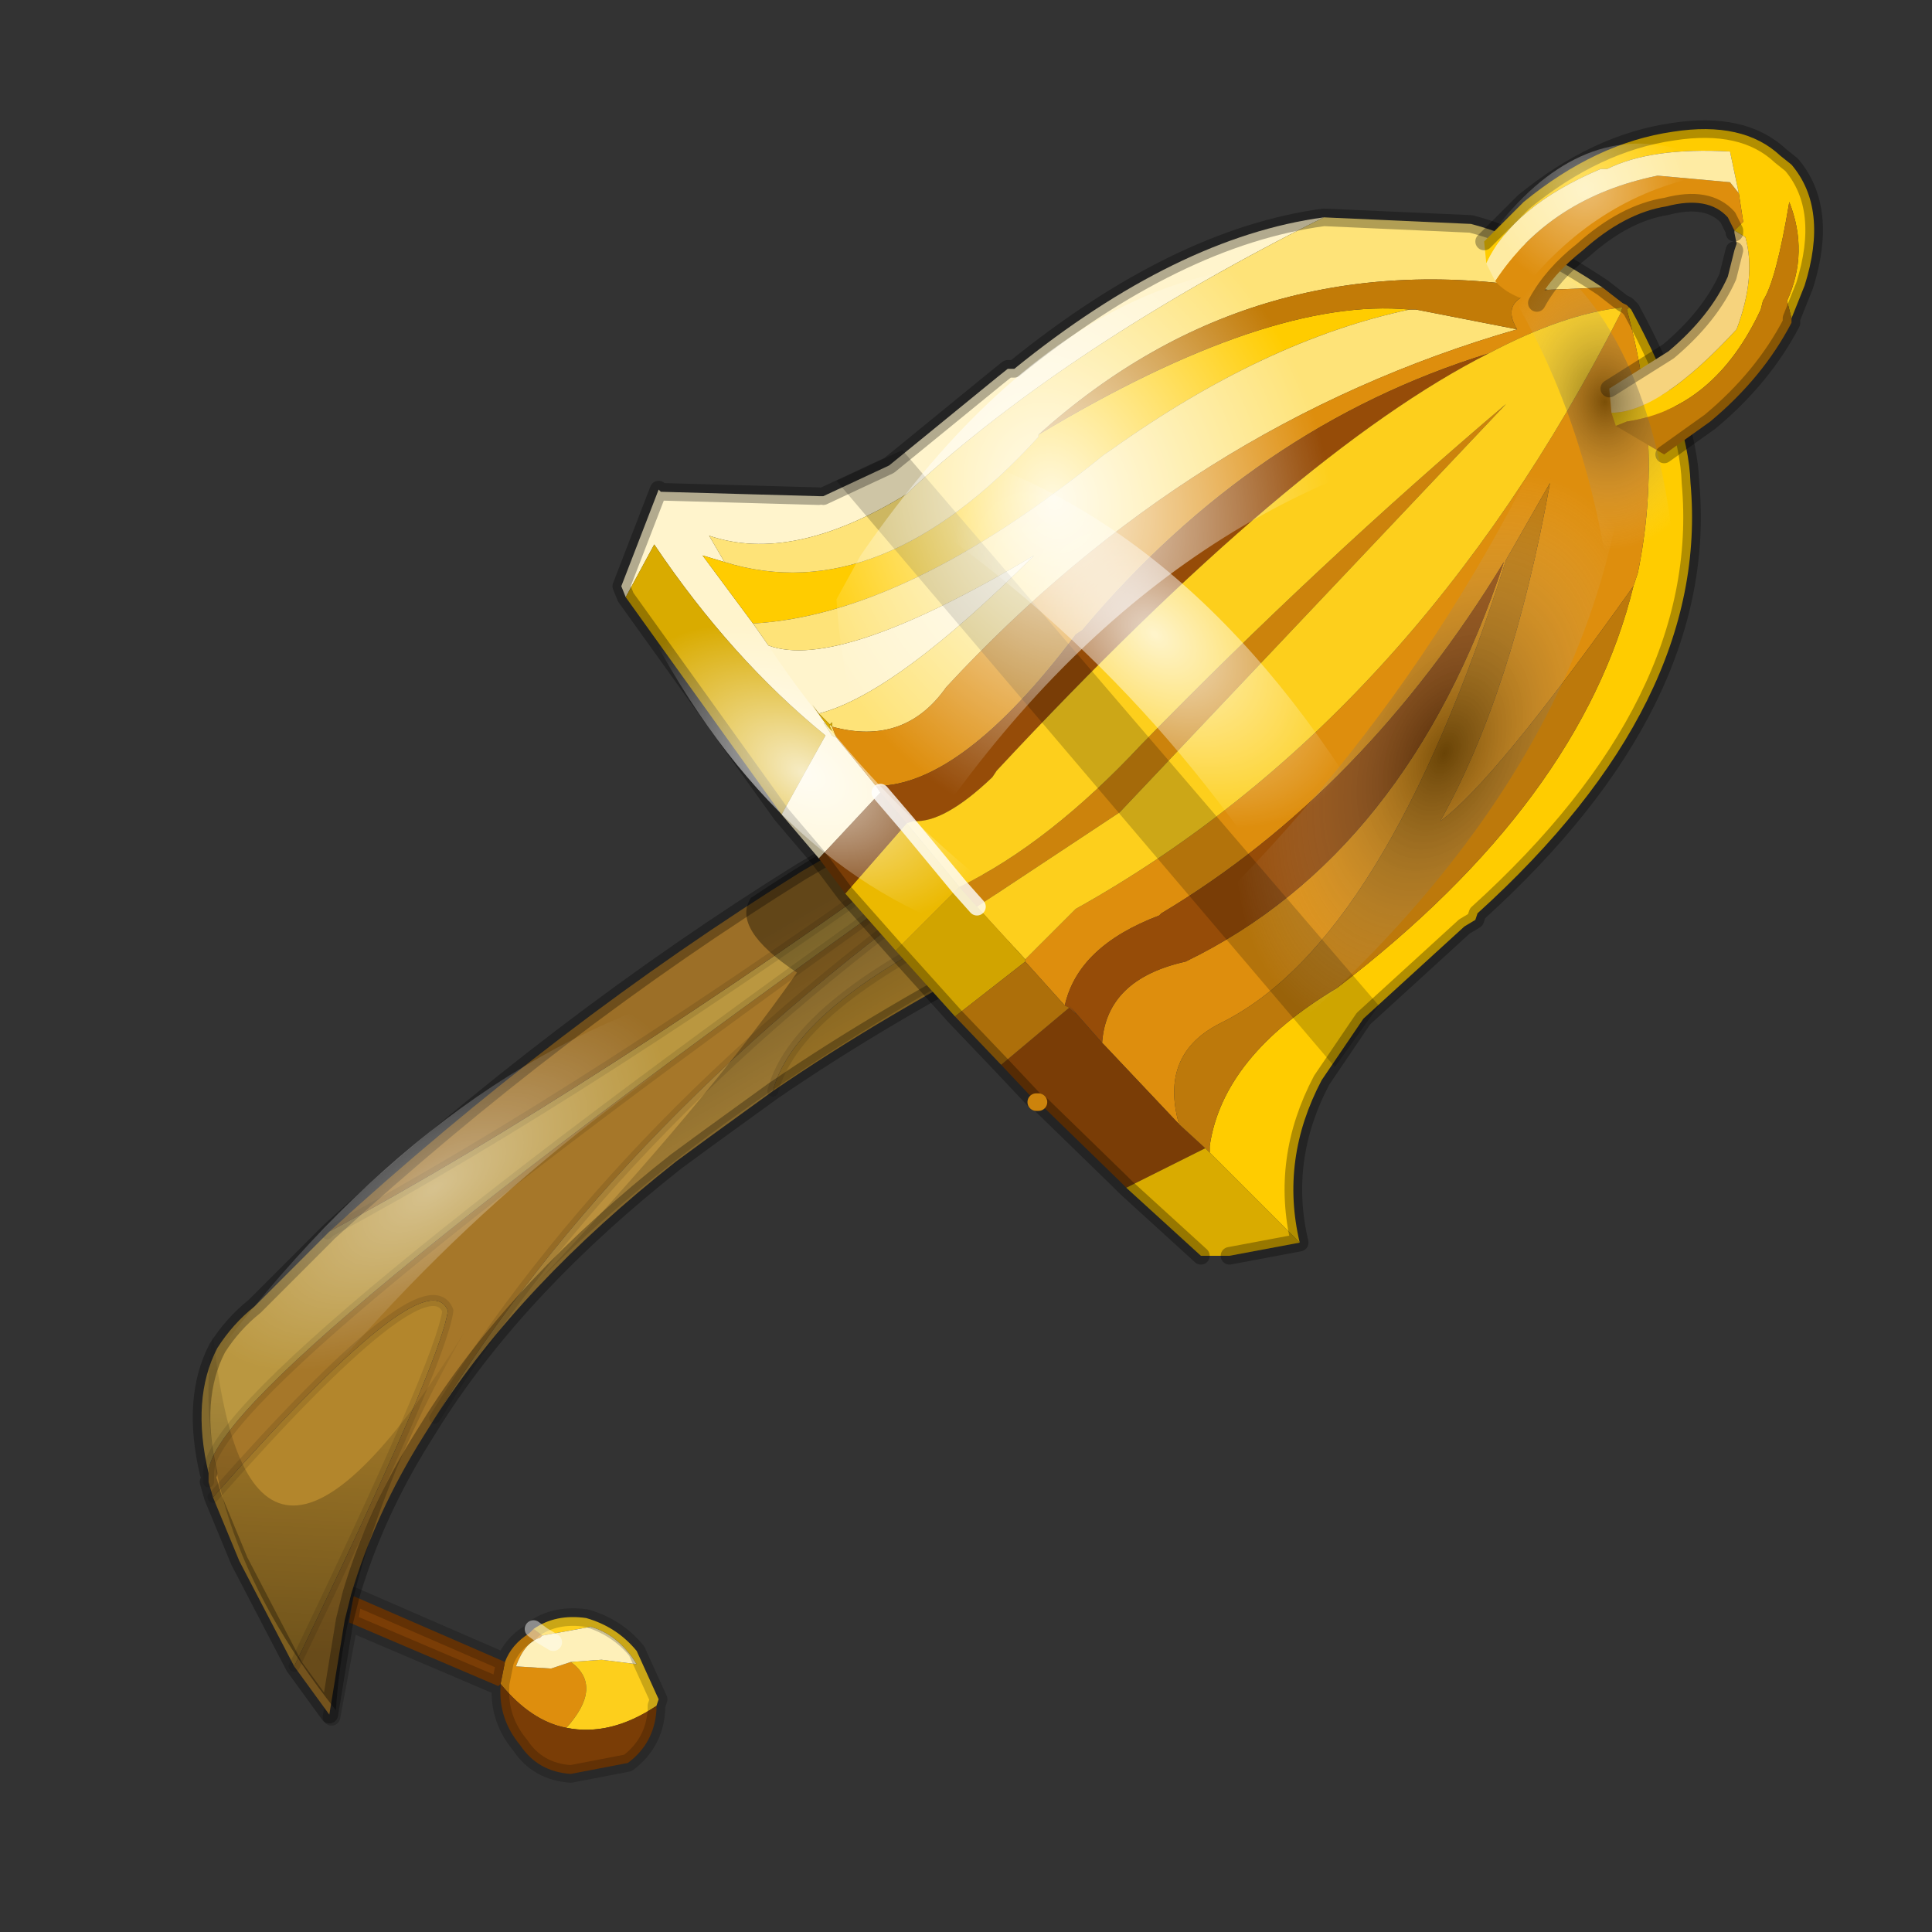 <?xml version="1.0" encoding="UTF-8" standalone="no"?>
<svg xmlns:xlink="http://www.w3.org/1999/xlink" height="440.0px" width="440.0px" xmlns="http://www.w3.org/2000/svg">
  <rect width="100%" height="100%" fill="#333333" stroke="none"/>
  <g transform="matrix(10.0, 0.0, 0.0, 10.0, 0.0, 0.0)">
    <use height="44.0" transform="matrix(1.0, 0.0, 0.0, 1.0, 0.0, 0.0)" width="44.0" xlink:href="#shape0"/>
  </g>
  <defs>
    <g id="shape0" transform="matrix(1.0, 0.0, 0.0, 1.0, 0.0, 0.0)">
      <path d="M44.0 44.0 L0.0 44.0 0.0 0.0 44.0 0.0 44.0 44.0" fill="#33cc33" fill-opacity="0.0" fill-rule="evenodd" stroke="none"/>
      <path d="M12.35 37.25 L12.3 37.3 Q11.95 37.4 11.75 37.95 L12.55 38.0 13.0 37.85 Q13.75 38.4 12.9 39.35 12.1 39.2 11.4 38.35 L11.5 37.85 Q11.65 37.45 12.05 37.2 L12.15 37.1 12.35 37.25" fill="#de8e0d" fill-rule="evenodd" stroke="none"/>
      <path d="M13.0 37.85 L13.7 37.8 14.5 37.9 14.4 37.75 Q14.0 37.2 13.45 37.05 L12.35 37.25 12.15 37.1 Q12.65 36.75 13.35 36.85 14.05 37.05 14.5 37.6 L15.0 38.7 14.95 38.85 Q13.9 39.55 12.9 39.35 13.75 38.4 13.0 37.85" fill="#fdcf1c" fill-rule="evenodd" stroke="none"/>
      <path d="M13.0 37.85 L12.55 38.0 11.75 37.95 Q11.95 37.4 12.3 37.3 L12.35 37.25 13.45 37.05 Q14.0 37.2 14.4 37.75 L14.5 37.9 13.7 37.8 13.0 37.85 M12.6 37.4 L12.35 37.25 12.6 37.4" fill="#fef0b9" fill-rule="evenodd" stroke="none"/>
      <path d="M14.95 38.85 L14.95 38.95 Q14.9 39.7 14.3 40.15 L13.0 40.4 Q12.25 40.35 11.85 39.75 11.35 39.15 11.4 38.4 L11.4 38.35 11.35 38.4 7.95 36.95 8.05 36.35 11.5 37.85 11.4 38.35 Q12.1 39.2 12.9 39.35 13.9 39.55 14.95 38.85" fill="#7a3d06" fill-rule="evenodd" stroke="none"/>
      <path d="M11.5 37.85 Q11.65 37.45 12.05 37.2 L12.15 37.1 Q12.65 36.75 13.35 36.85 14.05 37.05 14.5 37.6 L15.0 38.7 14.95 38.85 14.95 38.95 Q14.9 39.7 14.3 40.15 L13.0 40.4 Q12.25 40.35 11.85 39.75 11.35 39.15 11.4 38.4 L11.35 38.4 7.95 36.95 7.55 39.1 M11.4 38.4 L11.4 38.35 11.5 37.85 8.05 36.35 7.95 36.95" fill="none" stroke="#000000" stroke-linecap="round" stroke-linejoin="round" stroke-opacity="0.2" stroke-width="0.4"/>
      <path d="M12.35 37.25 L12.6 37.4 M12.35 37.25 L12.15 37.1" fill="none" stroke="#ffffff" stroke-linecap="round" stroke-linejoin="round" stroke-opacity="0.463" stroke-width="0.4"/>
      <path d="M6.7 37.95 L5.45 35.55 4.85 34.1 Q9.7 28.6 10.2 29.85 10.05 31.0 6.7 37.95" fill="#b3862c" fill-rule="evenodd" stroke="none"/>
      <path d="M21.95 19.35 L22.2 19.7 Q14.15 25.35 9.9 32.3 L9.65 32.7 Q8.55 34.45 8.0 36.3 L7.85 36.9 7.5 39.05 6.7 37.95 Q10.05 31.0 10.2 29.85 9.7 28.6 4.85 34.1 L4.75 33.75 4.75 33.55 Q4.7 31.55 21.95 19.35" fill="#a67729" fill-rule="evenodd" stroke="none"/>
      <path d="M21.65 18.95 L21.95 19.35 Q4.7 31.55 4.75 33.55 4.35 31.85 4.95 30.7 5.3 30.15 5.8 29.75 L7.45 28.1 7.5 28.05 Q13.45 24.85 21.65 18.95" fill="#ba9740" fill-rule="evenodd" stroke="none"/>
      <path d="M7.5 28.05 Q12.7 23.3 18.25 19.85 L19.45 19.15 21.1 18.25 21.65 18.95 Q13.45 24.85 7.5 28.05" fill="#9c6f27" fill-rule="evenodd" stroke="none"/>
      <path d="M22.9 20.65 L23.55 21.4 23.45 21.4 23.4 21.4 23.45 21.4 Q20.15 23.1 17.6 24.85 18.15 22.75 22.9 20.65" fill="#b5882d" fill-rule="evenodd" stroke="none"/>
      <path d="M22.2 19.7 L22.9 20.65 Q18.15 22.75 17.6 24.85 L16.15 25.9 15.4 26.45 Q11.85 29.25 9.9 32.3 14.15 25.35 22.2 19.7" fill="#ba903d" fill-rule="evenodd" stroke="none"/>
      <path d="M21.65 18.95 L21.95 19.35 22.2 19.7 22.9 20.65 23.55 21.4" fill="none" stroke="#000000" stroke-linecap="round" stroke-linejoin="round" stroke-opacity="0.2" stroke-width="0.4"/>
      <path d="M4.75 33.75 L4.75 33.55 M7.45 28.1 L7.5 28.05 Q13.45 24.85 21.65 18.95 M17.6 24.85 Q18.15 22.75 22.9 20.65 M22.2 19.7 Q14.15 25.35 9.9 32.3 M21.95 19.35 Q4.7 31.55 4.75 33.55 M6.7 37.95 Q10.05 31.0 10.2 29.85 9.7 28.6 4.85 34.1" fill="none" stroke="#000000" stroke-linecap="round" stroke-linejoin="round" stroke-opacity="0.102" stroke-width="0.25"/>
      <path d="M7.5 28.05 Q12.7 23.3 18.25 19.85 L19.45 19.15 21.1 18.25 21.65 18.95 M23.45 21.4 Q20.15 23.1 17.6 24.85 L16.15 25.9 15.4 26.45 Q11.85 29.25 9.9 32.3 L9.65 32.7 Q8.55 34.45 8.0 36.3 L7.85 36.9 7.5 39.05 6.7 37.95 5.45 35.55 4.85 34.1 4.75 33.75 M4.75 33.55 Q4.35 31.85 4.95 30.7 5.3 30.15 5.8 29.75 L7.45 28.1" fill="none" stroke="#000000" stroke-linecap="round" stroke-linejoin="round" stroke-opacity="0.302" stroke-width="0.4"/>
      <path d="M4.85 30.35 Q5.65 38.25 10.6 30.3 7.9 35.0 7.65 38.95 4.2 34.6 4.85 30.35" fill="url(#gradient0)" fill-rule="evenodd" stroke="none"/>
      <path d="M20.9 18.15 L20.9 18.1 23.45 21.3 Q15.95 25.35 12.15 29.3 16.1 25.1 18.15 22.15 16.65 21.15 17.1 20.45 18.9 19.25 20.9 18.15" fill="url(#gradient1)" fill-rule="evenodd" stroke="none"/>
      <path d="M3.95 32.2 L4.45 31.5 Q9.5 24.5 15.7 22.6 17.5 22.15 17.0 23.1 10.5 27.15 5.95 33.25 4.15 34.15 3.95 32.2" fill="url(#gradient2)" fill-rule="evenodd" stroke="none"/>
      <path d="M18.65 19.55 L17.8 18.55 18.8 16.75 Q16.65 15.0 14.9 12.4 L14.25 13.6 14.15 13.35 15.0 11.15 15.05 11.2 18.65 11.3 18.75 11.3 20.25 10.6 22.7 8.6 22.95 8.4 23.1 8.4 Q26.8 5.4 30.15 4.95 24.35 7.85 20.75 11.15 L20.65 11.25 Q18.05 12.85 16.15 12.2 L16.5 12.8 16.0 12.65 17.15 14.2 17.5 14.7 Q19.1 15.3 23.55 12.65 20.4 15.8 18.65 16.25 L18.5 16.05 18.85 16.55 18.75 16.45 18.85 16.6 18.95 16.75 19.05 16.8 19.95 17.9 20.05 18.05 18.65 19.55" fill="#fff4cc" fill-rule="evenodd" stroke="none"/>
      <path d="M37.1 7.0 L37.15 7.05 Q38.45 9.45 38.5 11.0 38.95 16.0 33.65 20.8 L33.6 20.95 33.35 21.1 31.05 23.2 30.1 24.6 Q29.15 26.4 29.6 28.3 L27.55 26.25 27.55 26.1 Q27.85 24.05 30.45 22.5 36.0 18.25 37.2 13.35 L37.3 13.05 Q37.9 10.15 37.05 7.05 L37.1 7.0 M23.65 9.9 Q28.9 6.75 32.1 7.05 28.8 7.75 25.3 10.25 L25.15 10.35 Q20.65 14.0 17.15 14.2 L16.0 12.65 16.5 12.8 Q20.05 13.9 23.65 9.95 L23.65 9.9" fill="#ffcc00" fill-rule="evenodd" stroke="none"/>
      <path d="M30.15 4.95 L33.5 5.1 Q34.85 5.45 36.5 6.55 L35.25 6.6 Q28.6 5.45 23.65 9.9 L23.65 9.95 Q20.05 13.9 16.5 12.8 L16.15 12.2 Q18.05 12.85 20.65 11.25 L20.75 11.15 Q24.35 7.85 30.15 4.95 M34.55 7.5 Q27.1 9.65 21.55 15.65 20.6 17.0 18.95 16.55 L19.05 16.8 18.95 16.75 18.85 16.6 18.75 16.45 18.85 16.55 18.9 16.6 18.95 16.65 18.9 16.55 18.9 16.5 18.85 16.45 18.8 16.4 18.65 16.25 Q20.4 15.8 23.55 12.65 19.1 15.3 17.5 14.7 L17.15 14.2 Q20.65 14.0 25.15 10.35 L25.3 10.25 Q28.8 7.75 32.1 7.05 L32.25 7.05 34.55 7.5 M18.95 16.55 L18.95 16.45 18.9 16.5 18.95 16.55" fill="#fee378" fill-rule="evenodd" stroke="none"/>
      <path d="M37.1 7.0 L37.05 7.05 Q37.9 10.15 37.3 13.05 L37.2 13.35 Q34.0 17.85 32.8 18.7 34.45 15.75 35.3 11.0 L34.3 12.75 Q31.55 21.45 27.8 23.3 26.4 24.0 26.85 25.6 L25.15 23.8 25.1 23.75 Q25.2 22.3 27.0 21.9 32.05 19.45 34.25 12.8 31.05 18.05 26.45 20.8 L26.4 20.85 Q24.55 21.55 24.25 22.9 L23.35 21.9 23.35 21.85 24.5 20.7 Q32.2 16.4 36.9 7.15 L36.95 7.0 Q35.6 7.15 33.9 8.05 28.55 9.7 24.65 14.35 L24.5 14.45 Q21.9 17.9 19.95 17.9 L19.05 16.8 18.95 16.55 Q20.6 17.0 21.55 15.65 27.1 9.65 34.55 7.5 34.1 6.75 35.25 6.6 L36.5 6.55 36.95 6.9 37.05 6.95 37.1 7.0" fill="#de8e0d" fill-rule="evenodd" stroke="none"/>
      <path d="M24.25 22.9 Q24.55 21.55 26.4 20.85 L26.45 20.8 Q31.05 18.05 34.25 12.8 32.05 19.45 27.0 21.9 25.2 22.3 25.1 23.75 L24.35 22.9 Q24.65 23.25 24.35 22.95 L24.25 22.9 M19.95 17.9 Q21.9 17.9 24.5 14.45 L24.65 14.35 Q28.55 9.7 33.9 8.05 29.45 10.3 22.7 17.55 L22.6 17.7 Q21.5 18.75 20.8 18.7 L20.65 18.75 20.05 18.05 19.95 17.9" fill="#964c08" fill-rule="evenodd" stroke="none"/>
      <path d="M20.4 21.65 L19.25 20.35 20.65 18.75 21.85 20.2 20.4 21.65" fill="#ebb900" fill-rule="evenodd" stroke="none"/>
      <path d="M25.65 27.05 L25.5 26.9 23.65 25.1 23.6 25.1 22.8 24.25 24.35 22.95 Q24.65 23.25 24.35 22.9 L25.1 23.75 25.15 23.8 26.85 25.6 27.45 26.15 25.65 27.05 M19.25 20.35 L18.65 19.55 20.05 18.05 20.65 18.75 19.25 20.35" fill="#7a3d06" fill-rule="evenodd" stroke="none"/>
      <path d="M21.85 20.2 Q23.9 19.2 26.0 16.95 30.0 12.85 34.3 9.2 L25.5 18.5 22.25 20.65 21.85 20.2" fill="#cc830c" fill-rule="evenodd" stroke="none"/>
      <path d="M33.9 8.05 Q35.6 7.15 36.95 7.0 L36.9 7.15 Q32.2 16.4 24.5 20.7 L23.35 21.85 22.25 20.65 25.5 18.5 34.3 9.2 Q30.0 12.85 26.0 16.95 23.9 19.2 21.85 20.2 L20.65 18.75 20.8 18.7 Q21.5 18.75 22.6 17.7 L22.7 17.55 Q29.45 10.3 33.9 8.05" fill="#fdcf1c" fill-rule="evenodd" stroke="none"/>
      <path d="M35.25 6.6 Q34.1 6.75 34.55 7.5 L32.25 7.05 32.1 7.05 Q28.9 6.75 23.65 9.9 28.6 5.45 35.25 6.6" fill="#c27b07" fill-rule="evenodd" stroke="none"/>
      <path d="M37.2 13.35 Q36.0 18.25 30.45 22.5 27.85 24.05 27.55 26.1 L27.55 26.25 27.45 26.15 26.85 25.6 Q26.4 24.0 27.8 23.3 31.55 21.45 34.3 12.75 L35.3 11.0 Q34.45 15.75 32.8 18.7 34.0 17.85 37.2 13.35" fill="#bd790b" fill-rule="evenodd" stroke="none"/>
      <path d="M27.55 26.25 L29.6 28.3 28.0 28.6 27.35 28.6 25.65 27.05 27.45 26.15 27.55 26.25 M17.8 18.55 L14.25 13.6 14.9 12.4 Q16.65 15.0 18.8 16.75 L17.8 18.55 M18.65 16.25 L18.8 16.4 18.85 16.45 18.9 16.5 18.9 16.55 18.95 16.65 18.9 16.6 18.85 16.55 18.5 16.05 18.65 16.25 M18.95 16.55 L18.9 16.5 18.95 16.45 18.95 16.55" fill="#d9ab00" fill-rule="evenodd" stroke="none"/>
      <path d="M21.75 23.15 L20.4 21.65 21.85 20.2 22.25 20.65 23.35 21.85 23.35 21.9 21.75 23.15" fill="#d1a400" fill-rule="evenodd" stroke="none"/>
      <path d="M22.8 24.25 L21.75 23.15 23.35 21.9 24.25 22.9 24.35 22.95 22.8 24.25" fill="#ad6f0a" fill-rule="evenodd" stroke="none"/>
      <path d="M29.6 28.3 Q29.15 26.4 30.1 24.6 L31.05 23.2 33.35 21.1 33.6 20.95 33.65 20.8 Q38.95 16.0 38.5 11.0 38.45 9.45 37.15 7.05 L37.1 7.0 M29.6 28.3 L28.0 28.6 M27.35 28.6 L25.65 27.05 25.5 26.9 23.65 25.1 M23.6 25.1 L22.8 24.25 21.75 23.15 20.4 21.65 19.25 20.35 18.65 19.55 17.8 18.55 14.25 13.6 14.15 13.35 15.0 11.15 15.05 11.2 18.65 11.3 M18.75 11.3 L20.25 10.6 22.7 8.6 22.95 8.4 23.1 8.4 Q26.8 5.4 30.15 4.95 L33.5 5.1 Q34.85 5.45 36.5 6.55 L36.95 6.9 37.05 6.95 37.1 7.0" fill="none" stroke="#000000" stroke-linecap="round" stroke-linejoin="round" stroke-opacity="0.302" stroke-width="0.4"/>
      <path d="M20.65 18.75 L21.85 20.2 M20.65 18.75 L20.05 18.05 M22.25 20.65 L21.85 20.2" fill="none" stroke="#ffffff" stroke-linecap="round" stroke-linejoin="round" stroke-opacity="0.8" stroke-width="0.4"/>
      <path d="M23.65 25.1 L23.6 25.1" fill="none" stroke="#cc830c" stroke-linecap="round" stroke-linejoin="round" stroke-width="0.4"/>
      <path d="M31.4 22.9 L30.4 24.3 19.05 10.95 20.55 10.25 31.4 22.9" fill="#000000" fill-opacity="0.192" fill-rule="evenodd" stroke="none"/>
      <path d="M19.6 12.65 Q25.9 3.5 33.75 7.0 36.15 8.25 35.45 9.6 27.2 10.55 21.6 18.3 19.35 18.15 19.05 13.65 L19.6 12.65" fill="url(#gradient3)" fill-rule="evenodd" stroke="none"/>
      <path d="M16.05 12.25 Q18.8 17.55 23.55 20.95 23.85 21.75 22.4 21.35 17.5 19.85 14.5 13.8 L14.2 13.15 Q14.75 11.5 16.05 12.25" fill="url(#gradient4)" fill-rule="evenodd" stroke="none"/>
      <path d="M37.1 9.7 Q36.55 17.55 28.6 24.15 28.1 24.45 27.75 24.75 25.0 24.6 25.75 22.4 32.6 16.4 36.05 8.1 37.15 7.35 37.1 9.7" fill="url(#gradient5)" fill-rule="evenodd" stroke="none"/>
      <path d="M29.6 20.95 Q25.65 14.55 19.35 10.75 18.9 9.7 20.8 10.05 27.1 11.55 31.4 18.9 L31.75 19.65 Q31.25 21.8 29.6 20.95" fill="url(#gradient6)" fill-rule="evenodd" stroke="none"/>
      <path d="M40.8 7.25 L40.7 6.85 Q41.2 5.75 40.75 4.6 40.45 6.4 40.15 6.85 L40.1 7.05 Q39.05 9.3 37.05 9.6 L36.8 9.7 36.7 9.4 Q37.8 9.4 39.55 7.5 40.0 6.3 39.75 5.4 L39.5 5.25 39.7 5.05 39.6 4.4 39.4 3.45 Q37.6 3.35 36.6 3.85 L36.45 3.85 Q34.45 4.7 33.85 6.0 L33.8 5.5 34.7 4.6 Q36.35 3.25 38.1 3.0 39.7 2.75 40.55 3.55 L40.8 3.75 Q41.65 4.75 41.1 6.5 L40.8 7.25" fill="#ffcc00" fill-rule="evenodd" stroke="none"/>
      <path d="M39.6 4.4 L39.7 5.05 39.5 5.25 39.35 4.95 Q38.9 4.45 37.95 4.7 37.0 4.85 36.05 5.7 35.35 6.25 35.0 6.9 34.35 6.75 34.05 6.4 35.3 4.5 37.75 4.0 L39.4 4.15 39.6 4.4 M39.5 5.3 L39.5 5.25 39.5 5.3" fill="#de8e0d" fill-rule="evenodd" stroke="none"/>
      <path d="M36.8 9.7 L37.05 9.6 Q39.05 9.3 40.1 7.05 L40.15 6.85 Q40.45 6.4 40.75 4.6 41.2 5.75 40.7 6.85 L40.8 7.25 40.8 7.35 Q40.15 8.6 38.95 9.6 L37.9 10.35 36.8 9.7" fill="#c27b07" fill-rule="evenodd" stroke="none"/>
      <path d="M33.85 6.0 Q34.45 4.7 36.45 3.85 L36.6 3.85 Q37.6 3.35 39.4 3.45 L39.6 4.4 39.4 4.15 37.75 4.0 Q35.3 4.5 34.05 6.4 L33.85 6.0" fill="#feeba3" fill-rule="evenodd" stroke="none"/>
      <path d="M39.5 5.25 L39.75 5.4 Q40.0 6.3 39.55 7.5 37.8 9.4 36.7 9.4 L36.65 8.85 38.0 8.0 Q38.95 7.2 39.35 6.3 L39.5 5.7 39.55 5.55 39.5 5.3 39.5 5.25" fill="#f6d37d" fill-rule="evenodd" stroke="none"/>
      <path d="M37.9 10.35 L38.95 9.6 Q40.15 8.6 40.8 7.35 L40.8 7.25 41.1 6.5 Q41.65 4.75 40.8 3.75 L40.55 3.55 Q39.7 2.75 38.1 3.0 36.35 3.25 34.7 4.6 L33.8 5.5 M39.5 5.3 L39.5 5.25 39.35 4.95 Q38.9 4.45 37.95 4.7 37.0 4.85 36.05 5.7 35.35 6.25 35.0 6.9 M36.65 8.85 L38.0 8.0 Q38.95 7.2 39.35 6.3 L39.5 5.7" fill="none" stroke="#000000" stroke-linecap="round" stroke-linejoin="round" stroke-opacity="0.302" stroke-width="0.4"/>
      <path d="M33.85 5.6 L33.95 5.35 Q35.9 2.75 38.25 3.4 39.0 3.65 38.8 4.0 36.3 4.5 34.6 6.7 33.9 6.75 33.85 5.6" fill="url(#gradient7)" fill-rule="evenodd" stroke="none"/>
      <path d="M34.75 5.55 Q37.6 7.25 38.15 12.75 L38.15 13.3 Q37.45 14.85 36.75 14.0 36.2 9.2 33.9 5.9 33.9 5.15 34.75 5.55" fill="url(#gradient8)" fill-rule="evenodd" stroke="none"/>
    </g>
    <linearGradient gradientTransform="matrix(2.0E-4, -0.005, 0.004, 2.0E-4, 10.05, 33.7)" gradientUnits="userSpaceOnUse" id="gradient0" spreadMethod="pad" x1="-819.2" x2="819.2">
      <stop offset="0.0" stop-color="#000000" stop-opacity="0.373"/>
      <stop offset="0.988" stop-color="#000000" stop-opacity="0.0"/>
    </linearGradient>
    <linearGradient gradientTransform="matrix(0.002, 0.003, -0.007, 0.004, 16.8, 25.0)" gradientUnits="userSpaceOnUse" id="gradient1" spreadMethod="pad" x1="-819.2" x2="819.2">
      <stop offset="0.0" stop-color="#000000" stop-opacity="0.373"/>
      <stop offset="0.988" stop-color="#000000" stop-opacity="0.0"/>
    </linearGradient>
    <radialGradient cx="0" cy="0" gradientTransform="matrix(-0.004, -0.001, 0.005, -0.005, 9.9, 27.05)" gradientUnits="userSpaceOnUse" id="gradient2" r="819.2" spreadMethod="pad">
      <stop offset="0.0" stop-color="#ffffff" stop-opacity="0.412"/>
      <stop offset="1.0" stop-color="#ffffff" stop-opacity="0.0"/>
    </radialGradient>
    <radialGradient cx="0" cy="0" gradientTransform="matrix(-0.005, -0.008, 0.006, -0.005, 24.0, 11.35)" gradientUnits="userSpaceOnUse" id="gradient3" r="819.2" spreadMethod="pad">
      <stop offset="0.0" stop-color="#ffffff" stop-opacity="0.871"/>
      <stop offset="1.0" stop-color="#ffffff" stop-opacity="0.0"/>
    </radialGradient>
    <radialGradient cx="0" cy="0" gradientTransform="matrix(-0.004, 0.001, 0.003, 0.004, 18.3, 17.6)" gradientUnits="userSpaceOnUse" id="gradient4" r="819.2" spreadMethod="pad">
      <stop offset="0.0" stop-color="#ffffff" stop-opacity="0.773"/>
      <stop offset="1.0" stop-color="#ffffff" stop-opacity="0.0"/>
    </radialGradient>
    <radialGradient cx="0" cy="0" gradientTransform="matrix(0.003, 0.005, 0.005, -0.006, 32.9, 17.15)" gradientUnits="userSpaceOnUse" id="gradient5" r="819.2" spreadMethod="pad">
      <stop offset="0.0" stop-color="#000000" stop-opacity="0.443"/>
      <stop offset="1.0" stop-color="#ffffff" stop-opacity="0.0"/>
    </radialGradient>
    <radialGradient cx="0" cy="0" gradientTransform="matrix(0.004, -0.002, -0.004, -0.005, 26.3, 14.45)" gradientUnits="userSpaceOnUse" id="gradient6" r="819.2" spreadMethod="pad">
      <stop offset="0.0" stop-color="#ffffff" stop-opacity="0.773"/>
      <stop offset="1.0" stop-color="#ffffff" stop-opacity="0.0"/>
    </radialGradient>
    <radialGradient cx="0" cy="0" gradientTransform="matrix(-0.002, -0.002, 0.002, -0.002, 36.1, 4.3)" gradientUnits="userSpaceOnUse" id="gradient7" r="819.2" spreadMethod="pad">
      <stop offset="0.0" stop-color="#ffffff" stop-opacity="0.412"/>
      <stop offset="1.0" stop-color="#ffffff" stop-opacity="0.0"/>
    </radialGradient>
    <radialGradient cx="0" cy="0" gradientTransform="matrix(0.003, -0.001, -9.0E-4, -0.004, 36.55, 9.15)" gradientUnits="userSpaceOnUse" id="gradient8" r="819.2" spreadMethod="pad">
      <stop offset="0.0" stop-color="#000000" stop-opacity="0.443"/>
      <stop offset="1.0" stop-color="#ffffff" stop-opacity="0.0"/>
    </radialGradient>
  </defs>
</svg>
